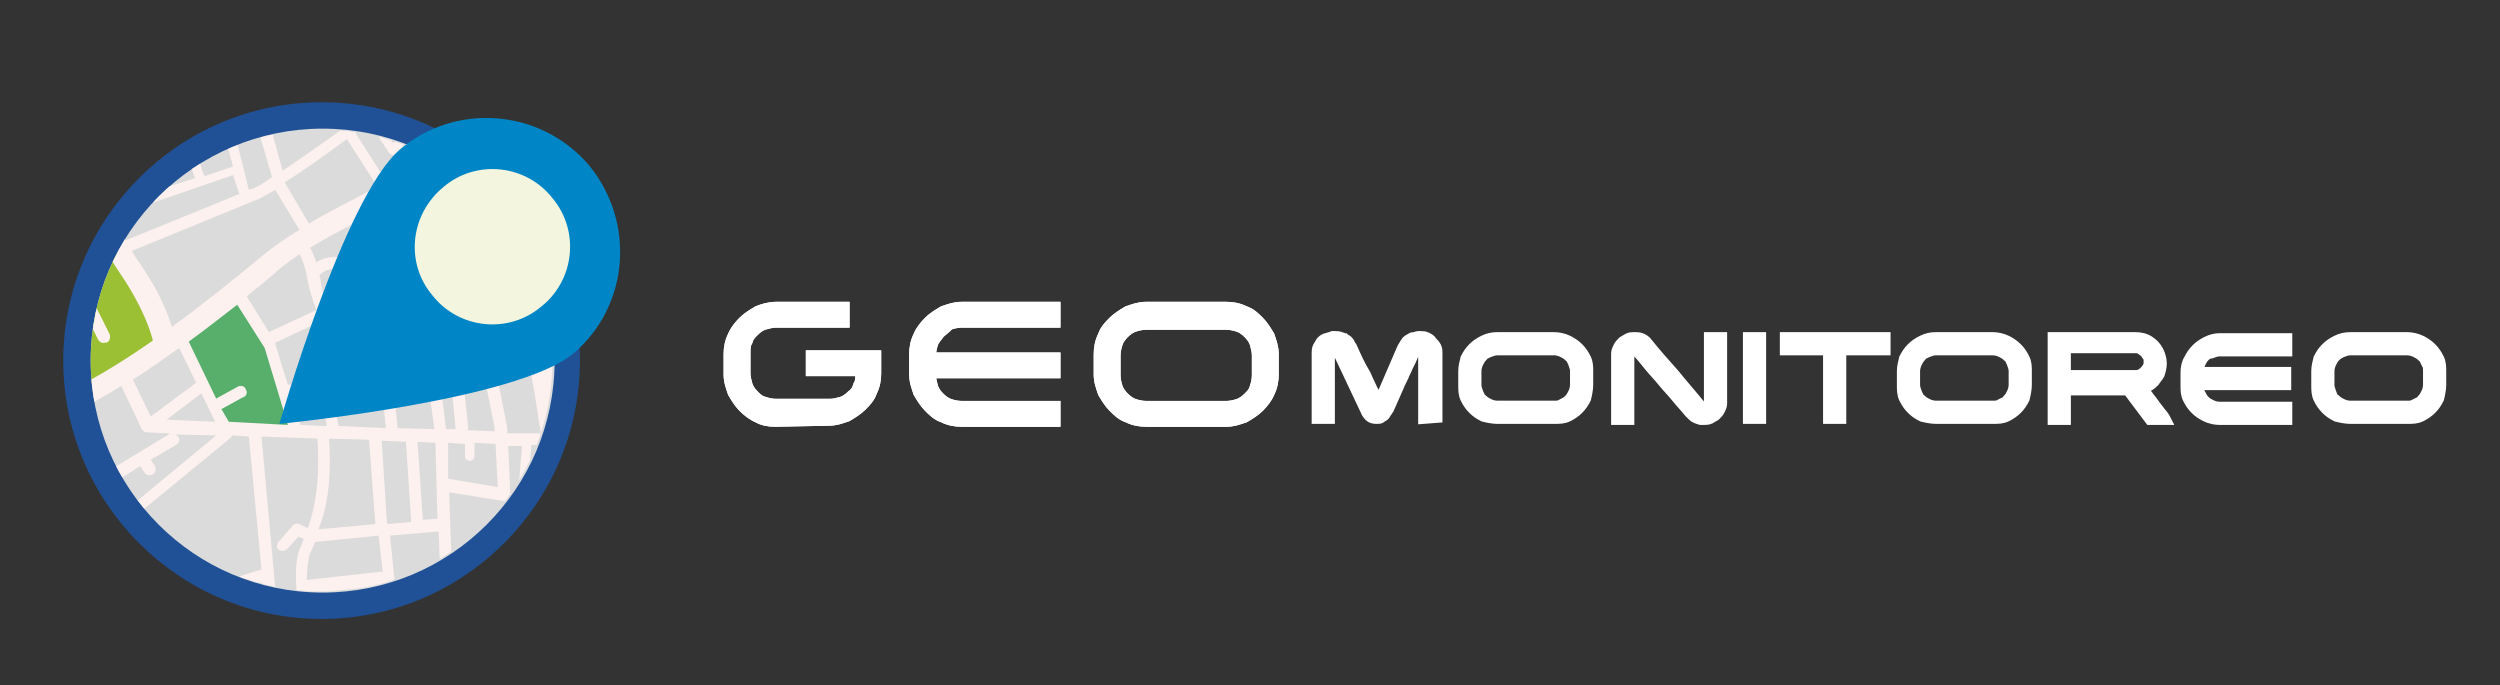 <?xml version="1.0" encoding="utf-8"?>
<!-- Generator: Adobe Illustrator 21.0.2, SVG Export Plug-In . SVG Version: 6.00 Build 0)  -->
<svg version="1.1" id="Layer_1" xmlns="http://www.w3.org/2000/svg" xmlns:xlink="http://www.w3.org/1999/xlink" x="0px" y="0px"
	 viewBox="0 0 237.1 65" style="enable-background:new 0 0 237.1 65;" xml:space="preserve">
<rect x="0" y="0" width="237.1" height="65" fill="#333333" stroke="none"/>
<style type="text/css">
	.st0{fill:#205196;}
	.st1{fill:#DBDBDB;}
	.st2{clip-path:url(#SVGID_2_);fill:#58AE6B;}
	.st3{clip-path:url(#SVGID_4_);fill:#58AE6B;}
	.st4{clip-path:url(#SVGID_6_);fill:#DDC7D2;}
	.st5{clip-path:url(#SVGID_8_);fill:#9CC034;}
	.st6{clip-path:url(#SVGID_10_);fill:#DD2D72;}
	.st7{clip-path:url(#SVGID_12_);fill:#DD2D72;}
	.st8{clip-path:url(#SVGID_14_);fill:#DD2D72;}
	.st9{clip-path:url(#SVGID_16_);fill:#DD2D72;}
	.st10{clip-path:url(#SVGID_18_);fill:#DD2D72;}
	.st11{clip-path:url(#SVGID_20_);fill:#DD2D72;}
	.st12{clip-path:url(#SVGID_22_);fill:#DD2D72;}
	.st13{clip-path:url(#SVGID_24_);fill:#DD2D72;}
	.st14{clip-path:url(#SVGID_26_);fill:#DD2D72;}
	.st15{clip-path:url(#SVGID_28_);fill:#DF315A;}
	.st16{clip-path:url(#SVGID_30_);fill:#FCF1EF;}
	.st17{fill:#0086C6;}
	.st18{fill:#F4F5DF;}
	.st19{fill:#FFFFFF;stroke:#FFFFFF;stroke-miterlimit:10;}
	.st20{fill:#FFFFFF;stroke:#FFFFFF;stroke-width:0.75;stroke-miterlimit:10;}
</style>
<g>
	<g>
		<g>
			<path class="st0" d="M55,34.2c0,13.5-11,24.5-24.5,24.5c-13.5,0-24.5-11-24.5-24.5c0-13.5,11-24.5,24.5-24.5
				C44.1,9.7,55,20.7,55,34.2"/>
			<path class="st1" d="M52.6,34.2c0,12.2-9.9,22-22,22c-12.2,0-22-9.9-22-22c0-12.2,9.9-22,22-22C42.7,12.2,52.6,22,52.6,34.2"/>
		</g>
		<g>
			<g>
				<defs>
					<path id="SVGID_1_" d="M8.6,34.2c0,12.1,9.8,21.9,21.9,21.9c12.1,0,21.9-9.8,21.9-21.9c0-12.1-9.8-21.9-21.9-21.9
						C18.4,12.2,8.6,22.1,8.6,34.2"/>
				</defs>
				<clipPath id="SVGID_2_">
					<use xlink:href="#SVGID_1_"  style="overflow:visible;"/>
				</clipPath>
				<polygon class="st2" points="42,0.5 48.8,-0.2 49.8,3.7 44.2,6.3 				"/>
			</g>
			<g>
				<defs>
					<path id="SVGID_3_" d="M8.6,34.2c0,12.1,9.8,21.9,21.9,21.9c12.1,0,21.9-9.8,21.9-21.9c0-12.1-9.8-21.9-21.9-21.9
						C18.4,12.2,8.6,22.1,8.6,34.2"/>
				</defs>
				<clipPath id="SVGID_4_">
					<use xlink:href="#SVGID_3_"  style="overflow:visible;"/>
				</clipPath>
				<polygon class="st3" points="17.3,31.7 21.4,40.5 28,40.5 26.1,33.8 22.9,28.1 				"/>
			</g>
			<g>
				<defs>
					<path id="SVGID_5_" d="M8.6,34.2c0,12.1,9.8,21.9,21.9,21.9c12.1,0,21.9-9.8,21.9-21.9c0-12.1-9.8-21.9-21.9-21.9
						C18.4,12.2,8.6,22.1,8.6,34.2"/>
				</defs>
				<clipPath id="SVGID_6_">
					<use xlink:href="#SVGID_5_"  style="overflow:visible;"/>
				</clipPath>
				<polyline class="st4" points="53.7,13.2 56.1,22.1 72.8,18.8 71.2,11.1 68.9,6.2 52.9,13.2 				"/>
			</g>
			<g>
				<defs>
					<path id="SVGID_7_" d="M8.6,34.2c0,12.1,9.8,21.9,21.9,21.9c12.1,0,21.9-9.8,21.9-21.9c0-12.1-9.8-21.9-21.9-21.9
						C18.4,12.2,8.6,22.1,8.6,34.2"/>
				</defs>
				<clipPath id="SVGID_8_">
					<use xlink:href="#SVGID_7_"  style="overflow:visible;"/>
				</clipPath>
				<polyline class="st5" points="2.3,29.3 4.8,38.2 16.7,32.5 14.6,28.6 11,23.8 -1.1,26 				"/>
			</g>
			<g>
				<defs>
					<path id="SVGID_9_" d="M8.6,34.2c0,12.1,9.8,21.9,21.9,21.9c12.1,0,21.9-9.8,21.9-21.9c0-12.1-9.8-21.9-21.9-21.9
						C18.4,12.2,8.6,22.1,8.6,34.2"/>
				</defs>
				<clipPath id="SVGID_10_">
					<use xlink:href="#SVGID_9_"  style="overflow:visible;"/>
				</clipPath>
				<path class="st6" d="M5.1,5.4l-0.3,0c0-0.1,0-0.2,0-0.3l0.3,0C5.1,5.3,5.1,5.4,5.1,5.4"/>
			</g>
			<g>
				<defs>
					<path id="SVGID_11_" d="M8.6,34.2c0,12.1,9.8,21.9,21.9,21.9c12.1,0,21.9-9.8,21.9-21.9c0-12.1-9.8-21.9-21.9-21.9
						C18.4,12.2,8.6,22.1,8.6,34.2"/>
				</defs>
				<clipPath id="SVGID_12_">
					<use xlink:href="#SVGID_11_"  style="overflow:visible;"/>
				</clipPath>
				<path class="st7" d="M5.1,4.7l-0.3,0c0,0,0-0.1,0-0.2c0-0.1,0-0.2,0-0.4l0.3,0c0,0.1,0,0.3,0,0.4C5.1,4.6,5.1,4.6,5.1,4.7
					 M5.1,3.6l-0.3,0c0-0.2,0-0.3,0-0.5l0.3,0C5.2,3.3,5.2,3.4,5.1,3.6 M5.2,2.5l-0.3,0L5,2l0.3,0L5.2,2.5z"/>
			</g>
			<g>
				<defs>
					<path id="SVGID_13_" d="M7.5,34.3C7.1,46.4,16.6,56.5,28.7,57c12.1,0.4,22.3-9.1,22.7-21.2c0.4-12.1-9.1-22.3-21.2-22.7
						C18.1,12.7,7.9,22.2,7.5,34.3"/>
				</defs>
				<clipPath id="SVGID_14_">
					<use xlink:href="#SVGID_13_"  style="overflow:visible;"/>
				</clipPath>
				
					<rect x="5" y="1.2" transform="matrix(3.450016e-02 -0.999 0.999 3.450016e-02 3.57 6.403)" class="st8" width="0.3" height="0.3"/>
			</g>
			<g>
				<defs>
					<path id="SVGID_15_" d="M8.6,34.2c0,12.1,9.8,21.9,21.9,21.9c12.1,0,21.9-9.8,21.9-21.9c0-12.1-9.8-21.9-21.9-21.9
						C18.4,12.2,8.6,22.1,8.6,34.2"/>
				</defs>
				<clipPath id="SVGID_16_">
					<use xlink:href="#SVGID_15_"  style="overflow:visible;"/>
				</clipPath>
				<path class="st9" d="M10.5,22.7c0-0.1-0.1-0.1-0.1-0.2l0.2-0.1c0,0.1,0.1,0.1,0.1,0.2L10.5,22.7z"/>
			</g>
			<g>
				<defs>
					<path id="SVGID_17_" d="M8.6,34.2c0,12.1,9.8,21.9,21.9,21.9c12.1,0,21.9-9.8,21.9-21.9c0-12.1-9.8-21.9-21.9-21.9
						C18.4,12.2,8.6,22.1,8.6,34.2"/>
				</defs>
				<clipPath id="SVGID_18_">
					<use xlink:href="#SVGID_17_"  style="overflow:visible;"/>
				</clipPath>
				<path class="st10" d="M10.1,22c-0.1-0.1-0.2-0.3-0.2-0.4l0,0l0.2-0.1l0,0c0.1,0.1,0.1,0.2,0.2,0.4L10.1,22z M9.6,21.2
					c-0.1-0.2-0.2-0.3-0.2-0.4l0.2-0.1c0.1,0.1,0.1,0.3,0.2,0.4L9.6,21.2z M9.2,20.3c-0.1-0.1-0.1-0.3-0.2-0.5l0.2-0.1
					c0.1,0.2,0.1,0.3,0.2,0.4L9.2,20.3z M8.9,19.4c0-0.1-0.1-0.3-0.1-0.5L9,18.9C9,19,9.1,19.2,9.1,19.3L8.9,19.4z M8.6,18.5
					c0-0.1-0.1-0.3-0.1-0.5L8.7,18c0,0.2,0.1,0.3,0.1,0.5L8.6,18.5z M8.3,17.6c-0.1-0.1-0.1-0.3-0.2-0.4L8.4,17
					c0.1,0.2,0.1,0.3,0.2,0.4L8.3,17.6z M8,16.7l-0.2-0.4L8,16.2l0.2,0.4L8,16.7z M7.6,15.8c-0.1-0.1-0.1-0.3-0.2-0.4l0.2-0.1
					c0.1,0.1,0.1,0.3,0.2,0.4L7.6,15.8z"/>
			</g>
			<g>
				<defs>
					<path id="SVGID_19_" d="M-10.2,23.1C-21.5,27.6-27,40.3-22.5,51.6c4.5,11.3,17.2,16.8,28.5,12.3c11.3-4.5,16.8-17.2,12.3-28.5
						C13.8,24.2,1,18.7-10.2,23.1"/>
				</defs>
				<clipPath id="SVGID_20_">
					<use xlink:href="#SVGID_19_"  style="overflow:visible;"/>
				</clipPath>
				
					<rect x="7.2" y="14.6" transform="matrix(0.929 -0.369 0.369 0.929 -4.925 3.739)" class="st11" width="0.3" height="0.3"/>
			</g>
			<g>
				<defs>
					<path id="SVGID_21_" d="M8.6,34.2c0,12.1,9.8,21.9,21.9,21.9c12.1,0,21.9-9.8,21.9-21.9c0-12.1-9.8-21.9-21.9-21.9
						C18.4,12.2,8.6,22.1,8.6,34.2"/>
				</defs>
				<clipPath id="SVGID_22_">
					<use xlink:href="#SVGID_21_"  style="overflow:visible;"/>
				</clipPath>
				<path class="st12" d="M15.7,32.5l-0.3,0c0,0,0-0.1,0-0.2l0.3-0.1C15.7,32.4,15.7,32.5,15.7,32.5"/>
			</g>
			<g>
				<defs>
					<path id="SVGID_23_" d="M8.6,34.2c0,12.1,9.8,21.9,21.9,21.9c12.1,0,21.9-9.8,21.9-21.9c0-12.1-9.8-21.9-21.9-21.9
						C18.4,12.2,8.6,22.1,8.6,34.2"/>
				</defs>
				<clipPath id="SVGID_24_">
					<use xlink:href="#SVGID_23_"  style="overflow:visible;"/>
				</clipPath>
				<path class="st13" d="M15.3,31.8c0-0.1-0.1-0.3-0.1-0.4l0.2-0.1c0,0.2,0.1,0.3,0.1,0.4L15.3,31.8z"/>
			</g>
			<g>
				<defs>
					<path id="SVGID_25_" d="M8.6,34.2c0,12.1,9.8,21.9,21.9,21.9c12.1,0,21.9-9.8,21.9-21.9c0-12.1-9.8-21.9-21.9-21.9
						C18.4,12.2,8.6,22.1,8.6,34.2"/>
				</defs>
				<clipPath id="SVGID_26_">
					<use xlink:href="#SVGID_25_"  style="overflow:visible;"/>
				</clipPath>
				<path class="st14" d="M15.1,31c0-0.1-0.1-0.2-0.1-0.2l0.2-0.1c0,0.1,0.1,0.2,0.1,0.2L15.1,31z"/>
			</g>
			<g>
				<defs>
					<path id="SVGID_27_" d="M8.6,34.2c0,12.1,9.8,21.9,21.9,21.9c12.1,0,21.9-9.8,21.9-21.9c0-12.1-9.8-21.9-21.9-21.9
						C18.4,12.2,8.6,22.1,8.6,34.2"/>
				</defs>
				<clipPath id="SVGID_28_">
					<use xlink:href="#SVGID_27_"  style="overflow:visible;"/>
				</clipPath>
				<polygon class="st15" points="64.1,14.6 63.2,14.6 63.2,13.7 61.8,13.7 61.9,14.6 61,14.6 61,16 61.9,16 61.9,16.9 63.3,16.8 
					63.2,15.9 64.1,15.9 				"/>
			</g>
			<g>
				<defs>
					<path id="SVGID_29_" d="M8.6,34.2c0,12.1,9.8,21.9,21.9,21.9c12.1,0,21.9-9.8,21.9-21.9c0-12.1-9.8-21.9-21.9-21.9
						C18.4,12.2,8.6,22.1,8.6,34.2"/>
				</defs>
				<clipPath id="SVGID_30_">
					<use xlink:href="#SVGID_29_"  style="overflow:visible;"/>
				</clipPath>
				<path class="st16" d="M74.7,3.4c-1.8,0.7-3.8,1.4-5.7,2.1l-3-6.1h-3c-0.8,0.4-1.8,0.8-3,1.4c-1.9,0.9-3.8,1.9-4.7,2.3
					c0,0-0.1,0-0.1,0l-3.3,1l-1.6,0.3c-0.2-0.6-0.3-1.2-0.4-1.6c-0.1-0.6-0.2-1.1-0.4-1.6c-0.2-0.8-0.3-1.4-0.4-1.9h-1
					c0,0,0,0,0,0.1l-2.2,0.3l0-0.4h-0.9l0,0.5l-2,0.3c-0.1-0.3-0.2-0.5-0.2-0.8h-2.1c0.2,0.5,0.3,1,0.5,1.5
					c-0.1-0.1-0.2-0.1-0.3-0.1l-7.2,0c-0.1,0-0.3,0.1-0.3,0.2C33.1,1.1,33,1.2,33,1.3l0.6,3.4c-0.7,0-1.5,0-2.3,0l0-0.9l1.5-0.1
					c0.2,0,0.4-0.2,0.4-0.5c0-0.2-0.2-0.4-0.5-0.4l-2.7,0.2c-0.2,0-0.4,0.2-0.4,0.4c0,0.2,0.2,0.4,0.4,0.4l0.3,0l0,0.9
					c-3.4,0.1-5.7,0.4-6.9,0.9c0,0,0,0,0,0l-3.4-1.6l1.6-3.1c0.9,0.1,1.7,0.3,2.5,0.3c5.6,0.3,6.8,0.2,7.1-0.4
					c0.1-0.2,0.3-0.8,0.4-1.5h-0.9c0,0.4-0.1,0.8-0.2,1c-0.4,0.2-2.3,0.2-4.1,0.1l0.1-1.1h-1l-0.1,1c-0.5,0-0.9,0-1.2-0.1
					c-0.7,0-1.5-0.1-2.3-0.2c0-0.2,0.1-0.5,0.1-0.7h-0.9c0,0.2-0.1,0.4-0.1,0.6c-0.8-0.2-1.7-0.4-2.4-0.6h-3c1.3,0.4,3.2,1,5.2,1.4
					l-1.5,2.9l-4.7-2.3l0.1-2H14l0,1.9c-1,0-4.3,0-7.9,0c0-0.6,0-1.3,0.1-1.9h-2c0,0.7,0,1.3-0.1,1.9c-1.6,0-3.1,0-4.4,0l0.3-1.9
					h-0.9l-0.3,1.9c-1.4,0-2.4,0-2.7,0c-0.8,0-1.5,0.2-2.1,0.5C-6.3,1-6.7,0.3-7.3-0.6h-2.5c1,1.4,1.6,2.3,2,3.2
					C-7.3,3.9-7.5,5-7.8,7.4c0,0.3-0.1,0.6-0.1,1c-0.4,3.7,0,6.4,0.4,8l-5.9,0.5v0.9l5.3-0.4c0,0,0,0.1,0,0.1l0.8,2.6l-1.4,0.3
					c0,0,0,0,0,0l-2.4,0.5l-1.7-2.7c-0.1-0.2-0.3-0.3-0.6-0.3v1.5l1.5,2.4c0.1,0.2,0.4,0.3,0.6,0.3l2.3-0.4l0.9,2.4l-2,1.1
					c-0.3,0.1-0.4,0.5-0.2,0.8c0.1,0.3,0.5,0.4,0.8,0.2l2.5-1.3c0.3-0.1,0.4-0.4,0.3-0.7l-1-2.7l0.9-0.2l1.5,5.1l-0.7,0.2
					c-0.2,0-0.3,0.2-0.4,0.3c-0.1,0.2-0.1,0.3,0,0.5l7.3,12.9c-0.1,0.1-0.3,0.2-0.4,0.3C-0.1,40.7-0.6,41-1,41.3L-7.7,32
					c-0.2-0.2-0.4-0.3-0.7-0.2l-3.9,1.7c-0.4-0.4-0.7-0.8-1.1-1.3v1.7c0.1,0.1,0.2,0.2,0.2,0.2l-0.2,0.3v1.7l1-1.2
					c1.2,1.3,2.2,2.1,2.9,2.7c1.1,1,1.4,1.3,1.4,1.7l0,0.6c-1.2,0.3-3.3,1.4-5.3,2.6V45c2.2-1.4,4.8-2.9,5.9-3.1
					c0.5,0.4,1.4,1.2,2.3,2.2c-2.8,1.8-5.9,3.6-8.2,4.5v5.2c1.1,3,2.8,8.8,3.5,12.5c0,0,0,0,0,0l-1.4,0.1l-2.1-11v6.1l0.9,5
					l-0.9,0.1v1.1l1.2-0.1l1.3,6.8c0,0.3,0.3,0.4,0.5,0.5l0.8,0.1c0.2,1.2,0.5,2.3,1.1,2.9c0.2,0.2,0.3,0.3,0.5,0.5
					c-1.7,0.3-3.5,1-5.3,1.7c0,0,0,0,0,0v2.2c0.3-0.1,0.5-0.2,0.8-0.3c3.6-1.4,7.1-2.7,8.6-0.9c0.4,0.5,0.9,1,1.3,1.5
					c-0.9,2.3-0.9,4-0.8,4.9h2c0,0,0,0,0,0c0-0.1-0.2-1.1,0.2-2.8c0.1,0.1,0.3,0.2,0.5,0.2c0,0,0.1,0,0.1,0l0,0c1,1,2,1.9,2.7,2.6
					h3.1c-0.4-0.4-1.9-1.6-3.7-3.4l1.5-0.5c0.3-0.1,0.4-0.4,0.3-0.7c-0.1-0.3-0.4-0.4-0.7-0.3l-2,0.7c-0.3-0.3-0.6-0.6-0.9-0.9
					c0.2-0.4,0.4-0.7,0.7-1.1c0.2-0.4,0.5-0.8,0.8-1.2c0.5-0.6,0.9-1.2,1.2-1.8c0-0.1,0.1-0.1,0.1-0.2c1.5-0.1,3.3-0.4,5.1-0.8
					l2.7,10.3h1.2L8.6,76.9c0.4-0.1,0.7-0.2,1.1-0.3L13,87.5h1.2l-3.4-11.3c0.6-0.2,1.1-0.5,1.6-0.8c1.5-0.9,3.3-1.5,5.6-2l1.2,3.9
					c0,0,0,0,0,0l2.5,8.2c-0.3,0.1-0.4,0.2-0.4,0.2c0,0,0,0-0.1,0c-1.3,0.7-2.5,1.3-3.7,1.8h4.7c0.5-0.2,2.3-1,4-1.8
					c0.3,0.9,0.5,1.5,0.5,1.6c0,0.1,0,0.1,0.1,0.1l0,0l2.4,0c-0.2-0.3-0.4-0.6-0.6-0.9c-0.1-0.2-0.3-0.8-0.6-1.8
					c0.2-0.1,0.4-0.2,0.6-0.3c2.1-1,4.4-1.5,7.1-1.6l0.2,4.4h8.4c1.9-0.3,3.6-0.6,3.9-0.8c1.4-0.4,18.2-3,19.6-2.8
					c0.1,0,0.2,0,0.3,0c0.2,0,0.3-0.1,0.4-0.3c0.1-0.3,0-0.6-0.3-0.8c-0.2-0.1-0.7-0.3-10.1,1.1c-4.4,0.6-9.5,1.5-10.2,1.7
					c-1.2,0.4-8.9,1.6-10.9,1.5L36.9,83c0.3,0,0.6,0,0.9,0c0.8,0,1.8,0.1,2.8,0.1l0.1,2.9c0,0.3,0.3,0.6,0.6,0.6c0,0,0.1,0,0.1,0
					c0.3,0,0.5-0.3,0.5-0.6l-0.1-2.8c4-0.1,8.3-0.4,8.8-0.5c1.9,0,5.6-0.4,9.2-0.9c0,0,0,0,0,0c0,0,0,0,0,0c2.2-0.4,4.4-0.8,6.1-1.2
					c1.9-0.5,5.1-1.2,8.9-1.4v-2c-3.2,0.1-6.4,0.6-9.5,1.5c-1.4,0.4-3.1,0.7-5,1.1c-0.5-1.7-1.5-5.6-2.4-9.9
					c2.3-0.1,4.9-0.3,8.1-0.6c2.4-0.3,5.5-0.4,8.8-0.4v-2c-3.3,0-6.5,0.1-9,0.4c-3.4,0.4-6,0.6-8.3,0.6c-0.4-1.8-0.7-3.7-1-5.4
					c-0.3-2-0.7-4.4-1-6.9c0.7-0.1,2.3-0.1,4.1,0.3c1.4,0.3,4.6,0.7,7.7,1c2,0.1,5.4,0.3,7.5,0v-0.9c-3.6,0.6-12.5-0.3-15-0.9
					c-1.9-0.5-3.6-0.4-4.4-0.3c-0.2-1.2-0.3-2.5-0.5-3.7l1,0c0,0,0,0,0.1,0c0.2,0,0.4-0.2,0.4-0.5l0-2.9c0.3,0.1,0.6,0.1,1-0.1
					c0.5-0.2,0.7-0.8,0.6-1.6c-0.1-1.1-0.1-1.8-0.1-2.1l1.6-0.3c0.1,0,0.3-0.1,0.3-0.2c0.1-0.1,0.1-0.3,0.1-0.4c0,0,0-0.2-0.1-0.5
					c0.7,0,1.3,0,2,0.1l-0.2,0.8c0,0.2,0.1,0.3,0.2,0.4c0.2,0,0.3-0.1,0.4-0.2l0.2-0.9c0.6,0,1.1,0.1,1.7,0.1l0,1.8
					c0,0.2,0.1,0.3,0.3,0.3c0,0,0,0,0,0c0.2,0,0.3-0.2,0.3-0.3l0-1.7c0.5,0,0.9,0.1,1.4,0.1l0,1.6c0,0.2,0.2,0.4,0.5,0.4
					c0,0,0,0,0.1,0c0.2,0,0.4-0.2,0.4-0.4l0-1.5c0.3,0,0.6,0,0.9,0.1l-0.1,1.4c0,0.2,0.2,0.5,0.4,0.5c0.2,0,0.5-0.2,0.5-0.4l0.1-1.4
					c0.4,0,0.8,0.1,1.3,0.1l-0.3,1.1c0,0.1,0,0.3,0.1,0.4c0.1,0.1,0.2,0.2,0.4,0.2l1.2,0l-0.5,8c0,0.2,0.2,0.5,0.4,0.5
					c0,0,0.1,0,0.1,0c0.2,0,0.4-0.2,0.4-0.4l0.6-8.5c0-0.1,0-0.2-0.1-0.3c-0.1-0.1-0.2-0.1-0.3-0.1l-1.1,0l0.2-0.7
					c1.1,0.1,2.1,0.3,3.1,0.5c0.2,0.1,0.5,0.1,0.7,0.2v-1.3c-0.1,0-0.2,0-0.3-0.1c0.1-0.4,0.2-1,0.2-1.8c0-0.6,0.1-1.2,0.1-1.8
					c0,0,0,0,0,0v-0.9c0,0,0,0,0,0c0-1.9-0.2-4.1-0.5-6.6c0,0,0-0.1,0-0.1c0,0,0-0.1,0-0.1l-0.1-1.9l0.6,0v-1.1l-0.7,0
					c-0.1-0.7-0.1-1.4-0.2-2.1c0.3,0,0.6,0,0.9,0v-1.1c-0.5,0-0.8,0-1.1,0c-0.1-0.7-0.1-1.3-0.2-2l1.3,0v-1l-1.4,0
					c-0.1-0.9-0.2-1.8-0.4-2.6c0.3,0,1,0,1.8-0.1v-1c-0.9,0-1.7,0.1-1.9,0.1c-0.5-2.9-0.9-5.3-1.4-7.2l3.3-1.4v-1l-3.5,1.5
					c-0.4-1.6-0.7-2.6-0.8-3.1c1.5-0.5,2.9-1,4.3-1.5L74.7,3.4L74.7,3.4z M-12.8,30.2c0.1,0.1,0.3,0,0.4,0l5.3-2.5
					c0.3-0.1,0.4-0.5,0.3-0.8c-0.1-0.3-0.5-0.4-0.8-0.3l-4.8,2.3c-0.2-0.4-0.5-1-0.8-1.6l1.9-0.9c0.1-0.1,0.3-0.2,0.3-0.3
					c0.1-0.1,0-0.3,0-0.4l-2.6-4.8v2.4l1.3,2.4l-1.3,0.6v3c0.1,0.3,0.2,0.5,0.3,0.7C-13.1,30-12.9,30.1-12.8,30.2 M55.5,3.9
					c1-0.5,2.9-1.4,4.8-2.4c1.9-0.9,3.3-1.6,4.2-2c0.1,0,0.1-0.1,0.2-0.1l3.2,6.4c-1.6,0.6-3.2,1.2-4.8,1.7l-3.4-2.7l-1.8-1
					c-0.1-0.1-0.3-0.1-0.5,0c-0.9,0.5-1.8,0.7-2,0.6C55.5,4.3,55.4,4.2,55.5,3.9 M54.6,4.3c0,0.3,0.1,0.5,0.3,0.7
					c0.4,0.3,1,0.3,1.9,0c0.3-0.1,0.6-0.3,0.8-0.4l4.5,3.2c-4.1,1.5-7.6,2.7-9.4,3.4c-0.6-1.4-1.1-2.8-1.6-4.1
					c0.9-0.7,1.7-1.4,2.3-1.9C53.9,4.9,54.4,4.5,54.6,4.3 M44.9,52.3C44.9,52.3,44.9,52.3,44.9,52.3l-2.1,0.1l-0.1-2.6c0,0,0,0,0,0
					l-0.1-3.1l5.1,0.8c0.2,0,0.3,0,0.5-0.1c0.1-0.1,0.2-0.3,0.2-0.4l-0.2-4.7h0c0,0,0,0,0,0h0.3c0.3,0,0.6,0,1,0l-0.8,10
					c-0.1,0-0.2,0-0.2,0c0,0,0,0-0.1,0L44.9,52.3z M45.3,67.5c-0.7,0.1-1.4,0.2-2.2,0.3l-0.3-14.3l1.6,0L45.3,67.5z M8.6,68.2
					l0.2,0.9c-0.1,0-0.2,0.1-0.3,0.1c-2.5,1-3.8,0.8-4.5,0.5c-0.5-0.3-0.7-0.7-0.8-0.8c0.1-0.2,0.6-0.8,2.9-1.3
					c3.6-0.9,9.9-3.2,12.2-4c0.4,0.7,0.8,1.4,1.1,2c-1.9,0.5-5.8,1.6-9.6,3l-0.2-0.8c-0.1-0.3-0.4-0.5-0.7-0.4
					C8.7,67.6,8.6,67.9,8.6,68.2 M41,19.3c-0.2,0.1-0.3,0.3-0.3,0.5c0,0.1,0.1,0.2,0.2,0.3c0.1,0,0.2,0.1,0.3,0c0,0,0.1,0,0.1,0
					c0.2-0.1,2.3-0.8,3.4-1.5c0.2-0.1,0.3-0.4,0.1-0.6c-0.1-0.2-0.4-0.3-0.6-0.1c-0.2,0.1-0.5,0.3-0.8,0.4L42.9,17
					c1.3-0.5,2.5-1,3.6-1.4c0.5,1.6,1,3.9,1.5,6.5l-0.8,0.1c-0.4,0-3.8,0.3-6.3,1.5c-1.5,0.7-3.4,0.9-5.1,0.9
					c-0.1-0.1-0.2-0.1-0.3-0.1c-0.1,0-0.1,0-0.2,0.1c-0.9,0-1.7-0.1-2.3-0.1c-0.3,0-0.6,0-0.9-0.1c-1-0.1-1.7,0.2-2.1,0.5
					c-0.2-0.6-0.4-1.1-0.6-1.4c3.6-2.2,8.3-4.4,12.6-6.1l0.6,1.2L41,19.3z M44.4,40.5l-0.8-7.6l1.7-0.3l1.6,7.9l0,0.4l-2.6-0.1
					C44.4,40.7,44.4,40.6,44.4,40.5 M43.6,31.9l-0.8-7.8c0.3-0.1,0.6-0.2,0.9-0.2l1.5,7.8L43.6,31.9z M46.5,32.5l1.5-0.2h0
					c0.1,0,0.2-0.1,0.3-0.2c0.1-0.1,0.1-0.3,0.1-0.4L47,23.9c0-0.3-0.3-0.5-0.6-0.4c-0.3,0.1-0.5,0.3-0.4,0.6l1.4,7.2l-1.1,0.2
					l-1.5-7.8c1.4-0.3,2.5-0.3,2.5-0.3c0,0,0,0,0.1,0l0.8-0.1c0.6,3.3,1.3,6.8,1.8,9.9c0.2,1.3,0.4,2.5,0.6,3.5
					c0.2,1.1,0.4,2.7,0.7,4.4c-1.1,0-2.1,0-2.8,0h-0.3l-0.1,0l0-0.5c0,0,0,0,0-0.1l0,0v0c0,0,0,0,0,0L46.5,32.5z M26.4,52.1
					c0.2,0.2,0.6,0.2,0.8,0l1.1-1.2l0.5,0.2c0,0.1-0.1,0.2-0.1,0.3c-0.1,0.3-0.2,0.5-0.3,0.7c-0.7,1.9-0.1,5.6,0,5.9l0,0.4L26.4,59
					l-1.6-17.6l5.3,0.2c0.3,4.2-0.3,6.7-0.9,8.5l-0.8-0.4c-0.2-0.1-0.5,0-0.6,0.1l-1.3,1.5C26.2,51.6,26.2,51.9,26.4,52.1
					 M23.3,36.9c-0.1-0.3-0.5-0.4-0.8-0.2l-2,1.1l-2.6-5.4c1.4-1,2.9-2.2,4.6-3.5l2.6,4.1l1.3,4.3c0,0,0,0,0,0l0.9,3L21.7,40
					L21,38.8l2-1.1C23.4,37.6,23.5,37.2,23.3,36.9 M19.1,37.3l1.3,2.7l-4.6-0.2L19.1,37.3z M14.3,39.5L12.6,36
					c1.3-0.8,2.7-1.8,4.4-3l1.6,3.3L14.3,39.5z M31.2,41.6l3.8,0.1l0.6,8l-5.4,0.5C30.9,48.5,31.5,45.9,31.2,41.6 M28.5,40.3
					l-0.8-2.7l2.7-0.3l0.6,3.1l-0.3,0c0,0,0,0-0.1,0L28.5,40.3z M32.1,40.4l-0.6-3.2l1.9-0.2c0,0,0,0,0,0l2.8-0.3l0.4,3.9
					c0,0,0,0,0,0L32.1,40.4z M33.7,35.8c-0.7-1.6-3.1-7.4-3.3-9.2c0-0.2-0.1-0.4-0.1-0.5c0.2-0.2,0.7-0.7,1.8-0.6
					c0.2,0,0.5,0,0.9,0.1c0.6,0,1.3,0.1,2.1,0.1l1,9.9L33.7,35.8z M30.4,30.5c0.7,2,1.7,4.3,2.1,5.4l-5.2,0.6l-1.2-3.9
					c0,0,0,0,0-0.1L30.4,30.5z M25.5,31.5l-2.1-3.4c1-0.8,2-1.6,3-2.5c0.6-0.5,1.3-1,2-1.5c0.3,0.5,0.6,1.4,0.8,2.6
					c0.1,0.6,0.4,1.6,0.8,2.7L25.5,31.5z M29.4,52.5c0.1-0.2,0.2-0.4,0.3-0.7c0.1-0.1,0.1-0.2,0.2-0.4l6-0.6l0.4,3.4L29.1,55
					C29.1,54.1,29.2,53.1,29.4,52.5 M36.2,41.8l2.3,0.1l0.5,7.6l-2.2,0.2c0,0,0-0.1-0.1-0.1L36.2,41.8z M37.7,40.6
					c0-0.1,0-0.1,0-0.2l-1.6-14.7c1,0,2-0.1,3-0.3l2.1,15.3L37.7,40.6z M41.3,42l0.1,4c0,0,0,0,0,0l0.1,3.2l-1.4,0.1l-0.5-7.4
					L41.3,42z M41.3,32.2l-1-7.1c0.4-0.1,0.7-0.3,1-0.4c0.1-0.1,0.2-0.1,0.4-0.2l0.7,7.6L41.3,32.2z M29.3,21.2l-2.3-3.9
					c1.6-1,3.7-2.5,5.9-4.1l2.9,4.5C33.6,18.9,31.3,20,29.3,21.2 M28.4,21.8c-1.2,0.7-2.3,1.5-3.2,2.2c-3.5,2.9-6.4,5.2-8.9,7
					c-0.4-1.3-1.2-3.4-3.1-6.1c-0.3-0.4-0.5-0.8-0.7-1.1l12.2-5c0,0,0,0,0,0c0.3-0.2,0.8-0.4,1.4-0.8L28.4,21.8z M24.2,17.8L23.6,18
					l-1.3-5.2l2.1-0.8l1.4,4.8C25.1,17.3,24.6,17.6,24.2,17.8 M22.7,18.4l-10.8,4.4c-0.5-0.8-0.9-1.6-1.2-2.3l6.2-2.1l5.2-1.8
					L22.7,18.4z M19.4,16.7c-0.1-0.2-0.3-0.6-0.4-1.2c-0.1-0.4-0.2-0.9-0.3-1.4l2.1-0.7l0.6-0.2l0.7,2.6L19.4,16.7z M20.5,12.5
					l-2,0.7c-0.2-0.9-0.4-1.8-0.5-2.6l1.7-0.7l1.4,2.4L20.5,12.5z M18.1,15.6c0.1,0.6,0.3,1,0.4,1.3l-1.9,0.6l-6.3,2.1
					c-0.5-1.3-0.8-2.1-0.8-2.1c0,0,0-0.1,0-0.1c0,0,0-0.1-0.1-0.1l8.4-2.9C17.9,14.8,18,15.2,18.1,15.6 M9.1,16.5c0,0,0-0.1,0-0.1
					c-0.4-1-0.9-2.1-1.3-3.3l9.4-2.2c0.2,0.9,0.4,1.8,0.5,2.7L9.1,16.5z M7.5,12.3C6.7,10.2,6.1,8,6,5.9l10.1,0
					c0.1,0.7,0.5,2.3,0.9,4.1L7.5,12.3z M7.2,17.2c0.1,0.4,0.3,0.7,0.4,1c0.1,0.4,0.7,2.4,2.2,5L6,23.9c0,0,0,0,0,0l-6.6,1.2
					c-2.4-4.2-4.3-7.4-4.6-7.9c0-0.1-0.1-0.3-0.2-0.6L6.3,15C6.6,15.8,6.9,16.5,7.2,17.2 M5.8,25.1l3.5,7.1c0.1,0.2,0.4,0.4,0.6,0.3
					c0.1,0,0.1,0,0.2,0c0.3-0.1,0.4-0.5,0.3-0.8L7,24.9l3.4-0.6c0.3,0.6,0.7,1.2,1.1,1.8c2.1,3.1,2.8,5.4,3,6.2
					c-3.6,2.5-6.1,3.9-8.2,4.9C4.2,33.4,2,29.5,0,26.1L5.8,25.1z M11.5,36.6l1.9,4c0.1,0.2,0.3,0.4,0.5,0.4l2.2,0.1
					c0,0-0.1,0-0.1,0.1l-5.6,3.4c-1-1.7-2-3.6-3.1-5.6C8.6,38.3,9.9,37.6,11.5,36.6 M13.3,44.2l0.4,0.6c0.2,0.3,0.5,0.3,0.8,0.2
					c0.3-0.2,0.3-0.5,0.2-0.8l-0.4-0.6l2.4-1.4c0.3-0.2,0.4-0.5,0.2-0.8c-0.1-0.1-0.2-0.2-0.3-0.2l3.9,0.1l-8.1,6.7
					c-0.4-0.7-0.8-1.5-1.3-2.4L13.3,44.2z M11.2,50.1c0.7,1.3,1.2,2.2,1.5,2.9c1.3,2.8,3.1,5.9,4.6,8.6c0,0.1,0.1,0.2,0.1,0.2
					c-1.2,0.5-3.4,1.2-5.6,2l-0.3-1.2l3.3-1c0.2-0.1,0.3-0.2,0.4-0.3c0.1-0.1,0.1-0.3,0-0.5l-4.4-8.7c-0.1-0.1-0.2-0.2-0.3-0.3
					c-0.1,0-0.3,0-0.4,0c-0.1,0-0.6,0.3-1.4,0.8l-0.5-0.9C9.3,51,10.5,50.4,11.2,50.1 M10.5,63l0.3,1.3c-1.8,0.6-3.6,1.2-5,1.5
					c-0.4,0.1-0.7,0.2-1.1,0.3l-0.2-1.2L10.5,63z M4.4,63.7l-0.2-1.5l5.6-1.7l0.4,1.4L4.4,63.7z M10.6,59.1l-1.5-5.5
					c0.4-0.2,0.7-0.4,0.9-0.5l2.7,5.4L10.6,59.1z M13.3,59.5l0.6,1.2l-2.6,0.8l-0.4-1.3L13.3,59.5z M9.5,59.4L4,61l-0.6-4.3
					c0.6-0.2,1.7-0.6,2.9-1.5c0.6-0.4,1.2-0.8,1.8-1.1L9.5,59.4z M19.4,61.2c-0.1-0.2-0.2-0.4-0.3-0.6c-1.5-2.7-3.3-5.8-4.6-8.5
					c-0.3-0.7-0.9-1.8-1.6-3.2l9-7.4c0.1-0.1,0.1-0.2,0.2-0.2l1.5,0.1L24.8,54l-4.1,1.3c-0.3,0.1-0.5,0.4-0.4,0.7
					c0.1,0.3,0.4,0.5,0.7,0.4l3.8-1.2l0.4,4.3L19.4,61.2z M28.6,60.5l0.5,3.8l0.5,5.2c-0.8,0.1-1.6,0.2-2.3,0.4
					c-1,0.2-1.9,0.3-2.8,0.4c-0.3,0.1-0.6,0.1-1,0.2c-0.5-1.6-0.9-2.8-1-3.3c-0.1-0.3-0.2-0.7-0.5-1.2c0,0,0,0,0-0.1
					c-0.4-0.8-0.9-1.8-1.5-2.9L28.6,60.5z M29.4,58.2l0-0.2c0,0,0,0,0,0c-0.1-0.4-0.2-1-0.2-1.7l7.7-0.8c0.2,0,0.3-0.1,0.4-0.2
					c0.1-0.1,0.1-0.3,0.1-0.4L37,50.8l4.6-0.4l0.1,2.6c0,0,0,0,0,0c0,0,0,0,0,0l0.1,3c-0.1,0-0.2,0-0.3,0L29.4,58.2z M31.5,59.8
					l0.1,5.4c0,0.3,0.3,0.6,0.6,0.6c0,0,0.1,0,0.1,0c0.3,0,0.5-0.3,0.5-0.6l-0.1-5.6l2.6-0.5l0.1,3c0,0.3,0.3,0.6,0.6,0.5
					c0,0,0,0,0.1,0c0.3,0,0.5-0.3,0.5-0.6l-0.2-3.1l3-0.6l0.7,6.9c0,0.3,0.3,0.5,0.6,0.5c0,0,0,0,0,0c0.3,0,0.5-0.3,0.5-0.6l-0.7-7
					l1.3-0.2l0.2,10c-3.5,0.4-7.7,0.9-11.3,1.5l-0.5-5.2c0,0,0,0,0,0l-0.5-4L31.5,59.8z M41.4,33.2l1.1-0.2l0.7,7.6c0,0,0,0.1,0,0.1
					l-0.9,0c0,0,0,0,0,0L41.4,33.2z M44.1,42.1l0,1.2c0,0.2,0.2,0.4,0.5,0.4c0.2,0,0.4-0.2,0.4-0.5l0-1.2l2,0.1l0.2,4.1l-4.7-0.8
					L42.5,42L44.1,42.1z M48.7,53.4c1,0.1,3.1,0.2,4.3,0.2c0.2,1.4,0.4,2.9,0.6,4.3L48,58.3l-0.1-4.7L48.7,53.4z M49.6,52.3
					l0.8-10.1c0.3,0,0.7,0,1.1,0c0.2,1.6,0.5,3.4,0.7,5c0.2,1.3,0.4,2.6,0.5,3.9c0.1,0.4,0.1,0.9,0.2,1.3
					C52,52.4,50.6,52.3,49.6,52.3 M52.8,37.5c-0.1-0.5-0.2-0.9-0.2-1.3c0-0.1,0-0.1,0-0.2l5-1c0.1,0.6,0.2,1.1,0.2,1.6
					C56,37,54,37.3,52.8,37.5 M52.3,34.8c-0.1-0.7-0.2-1.4-0.4-2.2c-0.2-1-0.4-2.1-0.6-3.2l2.7-0.9c0.2-0.1,0.4-0.3,0.3-0.6
					c-0.1-0.2-0.3-0.4-0.6-0.3l-2.6,0.8c-0.1-0.6-0.2-1.3-0.3-1.9l5.3-0.9c0.3,1.7,0.5,3.6,0.9,5.9c0.1,0.8,0.2,1.6,0.3,2.3
					L52.3,34.8z M50.7,25.6c-0.2-0.9-0.3-1.8-0.5-2.7l5.4-0.8c0.2,0.8,0.3,1.7,0.5,2.6L50.7,25.6z M50,21.9
					c-0.2-1.2-0.5-2.4-0.7-3.4l4.5-2.1c0.6,1.5,1.1,2.9,1.5,4.7L50,21.9z M49,17.6c-0.2-1-0.5-1.9-0.7-2.6c1.8-0.7,3.3-1.2,4.2-1.5
					c0.3,0.7,0.6,1.4,0.9,2.1L49,17.6z M52,5C52,5,52,5,52,5l0.7-0.2c-0.5,0.4-1.1,1-1.9,1.5c-0.1-0.4-0.2-0.7-0.4-1L52,5z
					 M50.2,7.8c0.5,1.2,1,2.5,1.5,3.8c-0.9,0.3-2.3,0.8-4,1.4c-0.2-0.5-0.5-1.1-0.7-1.8c-0.2-0.4-0.4-0.9-0.6-1.3
					C47.8,9.3,49.1,8.6,50.2,7.8 M45.2,0.7c0.1,0,0.1,0,0.2,0l2.7-0.4c0.1,0.4,0.2,0.8,0.3,1.2c0.1,0.5,0.2,1,0.3,1.5
					c0.1,0.5,0.3,1.1,0.5,1.8l-2.7,1.9c-0.2,0.1-0.3,0.4-0.1,0.6c0.1,0.2,0.4,0.3,0.6,0.1l2.5-1.7c0.1,0.4,0.3,0.8,0.4,1.2
					c-1.1,0.8-2.4,1.5-3.8,2.1c-0.9-2.2-2-5-3-8.1L45.2,0.7z M42.8,6.1c0.9,2.3,1.7,4.2,2.3,5.8c0.3,0.7,0.5,1.2,0.7,1.7
					c-2.7,1-5.9,2.3-9.1,3.7l-3-4.7c0.5-0.3,0.9-0.6,1.3-1l1.9,2.9c0.1,0.1,0.2,0.2,0.4,0.2c0.1,0,0.3-0.1,0.4-0.2l2.9-3.7l1.7-1
					l0.3,0.5c0.1,0.2,0.4,0.3,0.6,0.1c0.2-0.1,0.3-0.4,0.1-0.6l-0.5-0.9c0,0-0.1-0.1-0.1-0.1l-1.2-1.9C42,6.7,42.4,6.4,42.8,6.1
					 M35.7,11.3c1.9-1.4,3.7-2.7,5.1-3.7l1,1.6L40,10.2c0,0-0.1,0.1-0.1,0.1l-2.6,3.3L35.7,11.3z M30.7,5.7c0.1,0,0.1,0,0.2,0l6.2,0
					c0.2,0,0.4-0.2,0.4-0.4c0-0.2-0.2-0.4-0.4-0.5c0,0-1,0-2.5-0.1L34,1.7l6.3,0L40.8,4c0,0.2,0.3,0.4,0.5,0.4s0.4-0.3,0.3-0.5
					l-0.4-1.9C41.6,3,42,4,42.4,5c-2.1,1.6-11,8.1-15.6,11.2l-1.2-4.4l3.2-0.1c0.2,0,0.4-0.2,0.4-0.4c0-0.2-0.2-0.4-0.5-0.4L25.2,11
					L24,6.5C25.1,6.1,27.5,5.8,30.7,5.7 M24.1,11.2L21.9,12l-1.4-2.4l1.1-0.4c0.2-0.1,0.3-0.2,0.3-0.4l0-1.3l1-0.5L24.1,11.2z
					 M19.5,5l2.7,1.3l-0.9,0.4C21.1,6.8,21,7,21,7.2l0,1.3l-1,0.4L19.6,8l-0.7-2.1L19.5,5z M17.5,4.1l1.1,0.6L18,5.4
					c-0.1,0.1-0.1,0.3-0.1,0.4l0.8,2.4c0,0,0,0.1,0,0.1l0.5,0.8l-1.4,0.6c-0.4-2-0.8-3.8-0.9-4.2L17.5,4.1z M6,4.6
					C6,4,6,3.3,6.1,2.4c3.8,0,7.3,0,8.1,0l2.6,1.3L16.2,5L6,5C6,4.8,6,4.7,6,4.6 M-0.5,2.4c1.3,0,2.9,0,4.5,0C4,3.2,4,3.9,4,4.5
					c0,0.4,0,0.7,0,1.1L-1,5.2L-0.5,2.4z M-5.9,8.6c0-0.3,0.1-0.7,0.1-1c0.3-2.1,0.4-3.5,0.1-4.8c0.5-0.3,1.1-0.5,1.7-0.5
					c0.3,0,1.2,0,2.5,0l-1.3,7.2c0,0.2,0.1,0.5,0.3,0.5c0.2,0.1,0.5-0.1,0.5-0.3L-1,6.1l5,0.4c0.2,2.6,1.1,5.4,2,7.7l-11.6,1.5
					C-5.9,14.2-6.3,11.9-5.9,8.6 M-5.2,27.3l0.5-0.2c0.3-0.1,0.5-0.4,0.4-0.7l-2.3-7.8c1.1,1.8,4.6,7.9,8.4,14.6l-2.8,1.5L-5.2,27.3
					z M-0.5,35.7l2.8-1.5c0.7,1.3,1.5,2.6,2.2,3.9c-1,0.5-1.9,1-2.8,1.5L-0.5,35.7z M-0.7,43.6c0.7-0.5,1.5-1,2.1-1.4
					c1.4-0.9,2.7-1.6,4.1-2.3c1.1,2,2.2,4,3.2,5.8l-3.7,2.3l-0.7-1.5c-0.1-0.3-0.5-0.4-0.8-0.3c-0.3,0.1-0.4,0.5-0.3,0.8l0.9,2.1
					c0.1,0.1,0.2,0.3,0.3,0.3c0.1,0,0.2,0,0.3,0c0.1,0,0.1,0,0.2-0.1l4.2-2.6c0.5,0.9,0.9,1.7,1.4,2.5c-1.3,0.6-4,1.9-5.8,3
					c-0.9,0.5-3.1,0.9-4.5,1.1c-0.4-2.4-0.9-4.6-1.2-5.7c-0.3-1.1-0.8-2.1-1.5-3C-1.8,44.2-1.2,43.9-0.7,43.6 M-0.1,66.4
					c-0.7,0.3-2.5,1-4.3,1.3c-0.3,0-0.5,0.1-0.7,0.1c-0.2,0-0.3,0-0.5,0c-0.5,0-0.8-0.1-0.9-0.1c-0.4-0.2-0.7-0.4-1-0.7l7.4-1.5
					C-0.1,65.9-0.1,66.2-0.1,66.4 M-9.8,35.9c-0.5-0.4-1-1-1.6-1.6l3.1-1.3l0.8,1.1L-9.8,35.9z M-6.3,40.3l-0.1-0.1
					C-6.6,40.1-6.8,40-7,39.9l0-0.5c0-1-0.7-1.5-1.8-2.5c-0.1,0-0.1-0.1-0.2-0.1l2.1-1.6L-2,42c-0.5,0.3-1,0.7-1.5,1
					C-4.6,41.8-5.7,40.8-6.3,40.3 M-9.9,70c0,0.6-0.1,2.2,0,3.9l-0.1,0l-1.2-6.3l1.6-0.1c0.2,0.4,0.5,0.8,0.8,1.1
					C-9.4,68.8-9.9,69.3-9.9,70 M-8,65.9c-0.1-0.7-0.3-1.6-0.5-2.5l6.4-1.1c0.3-0.1,0.5-0.3,0.5-0.7c-0.1-0.3-0.4-0.5-0.7-0.5
					l-6.5,1.1c-1-4.2-2.6-9.1-3.5-10.9c-0.2-0.4-0.4-0.7-0.6-1c2.4-0.9,5.4-2.6,8.9-4.8c0.5,0.8,1,1.6,1.2,2.4
					c0.2,0.6,0.4,1.8,0.7,3.2l-2,0.6l-0.3-1.5C-4.4,50.1-4.7,49.9-5,50c-0.3,0.1-0.5,0.4-0.5,0.7l0.4,2.1c0,0.2,0.1,0.3,0.3,0.4
					c0.1,0.1,0.3,0.1,0.4,0.1c0,0,0,0,0.1,0l2.5-0.8c0.3,1.6,0.6,3.5,0.9,5.5c0.5,3,0.7,5,0.8,6.4L-8,65.9C-7.9,65.9-8,65.9-8,65.9
					 M-0.5,78.8c-0.3,0.4-0.6,0.9-0.9,1.3c-0.1,0.2-0.3,0.4-0.4,0.6c-0.2-0.3-0.5-0.6-0.7-0.8c-0.2-0.3-0.5-0.6-0.8-0.8
					c1.2-0.5,2.4-1,3.1-1c0,0,0.1,0,0.2,0C-0.1,78.3-0.3,78.5-0.5,78.8 M1.1,76.1c-0.5,0-0.9,0-1.1,0c-1.7-0.1-4.2,1.2-5.3,1.8
					c-0.4-0.2-1-0.6-1.7-1.4c-0.6-0.7-0.9-3.7-0.8-6.2c0.4-0.2,1.2-0.3,2.3-0.4c0.2,0,0.4,0,0.6,0c1,0,2.1,0,3.3,0.2
					c2.1,0.3,2.9,0.7,3.1,0.9C1.6,72.3,1.8,74.1,1.1,76.1 M1.5,68.1c-0.1,0.2-0.1,0.4-0.2,0.5c-0.3-0.1-0.6-0.2-0.9-0.3
					c0.9-0.4,1-0.6,1.1-0.8c0.3-0.4,0.8-1.2-0.5-9.6c-0.2-1.2-0.4-2.4-0.6-3.6c1.3-0.2,3.8-0.6,4.9-1.3c0.5-0.3,1.1-0.6,1.7-1l0.5,1
					c-0.7,0.4-1.4,0.8-2,1.2c-1.6,1.1-3,1.4-3,1.4c-0.3,0.1-0.5,0.3-0.5,0.6l1.5,10C2.6,66.9,1.8,67.4,1.5,68.1 M11.3,73.6
					c-1.9,1.2-5.4,1.9-8,2.2c0.4-1.6,0.4-3,0.3-4.1c0.9,0.3,1.9,0.4,3.1,0.2c0.8-0.1,1.7-0.4,2.7-0.8c4.4-1.8,9.2-3.1,11.1-3.6
					c0,0,0,0.1,0,0.1c0.1,0.4,0.5,1.6,0.9,3.1C17,71.5,13.8,72.1,11.3,73.6 M22.8,85l-2.4-7.6l1.8-1.1c0.3-0.2,0.4-0.5,0.2-0.8
					c-0.2-0.3-0.5-0.4-0.8-0.2l-1.6,0.9l-1-3.1C20,73,21,72.9,22,72.7c1.1,3.5,2.6,8,3.6,11.1C24.6,84.2,23.6,84.7,22.8,85
					 M27.8,82.8c-0.1,0-0.2,0.1-0.3,0.2c-1-3-2.3-7.2-3.4-10.6c0.2,0,0.4-0.1,0.7-0.1c0.5-0.1,1.1-0.2,1.7-0.3l2.6,10.3
					C28.5,82.4,28.2,82.6,27.8,82.8 M30,81.9l-2.5-10.1c1.5-0.2,3.3-0.5,5.2-0.7l0.6,1.6L31.2,73c-0.3,0.1-0.5,0.3-0.5,0.6
					c0,0.3,0.3,0.5,0.6,0.5l2.8-0.4c0,0,0,0,0,0l1.7-0.2l0.8,4.3l-5,0.8l0,0c-0.3,0.1-0.5,0.3-0.5,0.7c0.1,0.3,0.3,0.5,0.7,0.5
					l2.4-0.4l0.3,1.8C33,81.2,31.5,81.4,30,81.9 M55.8,69.8c0.2,0.9,0.4,1.7,0.6,2.5l-4.7,0.7L48.2,73c-0.3,0-0.6,0.3-0.6,0.6
					c0,0.3,0.3,0.6,0.6,0.6l3.4-0.1c0,0,0,0,0.1,0l4.9-0.7c0.7,2.8,1.3,5.2,1.6,6.6c-3.1,0.5-6.2,0.7-7.8,0.7c0,0-0.1,0-0.1,0
					c-0.1,0-8,0.7-12.5,0.4c-0.7,0-1.4-0.1-2-0.1l-0.3-1.9l2-0.3h0c0.1,0,0.3-0.1,0.4-0.2c0.1-0.1,0.1-0.3,0.1-0.4l-1-5.4
					c-0.1-0.3-0.3-0.5-0.6-0.5l-1.8,0.3l-0.6-1.6c2.7-0.4,5.6-0.7,8.1-1l0,0.9l-3.2,0.1c-0.2,0-0.3,0.1-0.4,0.2
					c-0.1,0.1-0.2,0.3-0.1,0.4l0.1,1.3c0,0.3,0.3,0.5,0.6,0.5c0,0,0,0,0,0c0.3,0,0.5-0.3,0.5-0.6L39.5,72l3.2-0.1
					c0.2,0,0.3-0.1,0.4-0.2c0.1-0.1,0.2-0.3,0.2-0.4l0-1.5c2.9-0.3,5.1-0.6,5.7-0.7C51.2,69.5,53.4,69.7,55.8,69.8 M55.3,67.7
					c-2.2-0.1-4.1-0.3-6.3-0.6c-0.1,0-0.2,0-0.3,0c0,0-0.9,0.1-2.3,0.3l-1-13.9l1.5,0l0.1,5.4c0,0.1,0.1,0.2,0.1,0.3
					c0.1,0.1,0.2,0.1,0.3,0.1l6.2-0.5c0.2,1.4,0.4,2.7,0.6,3.9C54.7,64.3,55,66,55.3,67.7 M55.3,49.9l-0.4,0l-0.6-2
					c0-0.2-0.1-0.4-0.1-0.6l1.1-0.1L55.3,49.9z M55.3,46.2l-1.2,0.1c-0.2-1.4-0.4-2.8-0.6-4.1c0.6,0,1.2,0,1.9,0L55.3,46.2z
					 M53.3,41c-0.1-0.9-0.3-1.8-0.4-2.6c1.2-0.2,3.2-0.6,5-0.9c0.2,1.5,0.4,2.6,0.6,3.5C56.6,41,54.9,41,53.3,41 M57.3,42.8
					c-0.2,0-0.4,0.2-0.4,0.5c0,0,0,0.6,0.1,2.6c0,0.5-0.1,0.7-0.1,0.7c-0.1,0-0.2,0-0.5-0.1l0.1-4.2c0.7,0,1.5,0,2.3,0.1
					c0,0.1,0,0.1,0,0.2L57.3,42.8z M58.5,34.8l7-1.3c0.2,0.7,0.5,1.9,0.8,3.4c-0.3,0-0.5,0-0.7,0c-0.5,0-1.1-0.1-1.7-0.3
					c-1.1-0.2-2.3-0.5-3.6-0.3c-0.4,0.1-0.9,0.1-1.6,0.3C58.7,36,58.6,35.4,58.5,34.8 M61.9,41.2l0-0.3l1.3,0l0,0.4
					C62.7,41.2,62.3,41.2,61.9,41.2 M66.6,41.4L66.6,41.4c-0.9,0-1.8-0.1-2.8-0.2l0-0.8c0-0.1,0-0.2-0.1-0.2
					c-0.1-0.1-0.1-0.1-0.2-0.1l-1.9,0c-0.2,0-0.3,0.1-0.3,0.3l0,0.6c-0.6,0-1.2,0-1.8-0.1c-0.2-0.9-0.4-2.1-0.6-3.7
					c0.6-0.1,1.2-0.2,1.6-0.3c1.2-0.2,2.2,0.1,3.3,0.3c0.7,0.1,1.3,0.3,1.9,0.3c0.2,0,0.5,0,0.9,0.1C66.9,39.6,66.7,41,66.6,41.4
					 M73.3,42.2c-1.7-0.3-3.7-0.5-5.8-0.7c0.1-0.6,0.3-1.9,0-3.6c0.6,0.1,1.3,0.2,2,0.3c1.6,0.2,3,0.4,4,0.5
					C73.5,40.5,73.4,41.6,73.3,42.2 M73.5,37.7c-1.3-0.1-2.8-0.3-3.9-0.5c-0.9-0.1-1.7-0.2-2.3-0.3c-0.4-1.5-0.7-2.8-0.9-3.6
					l6.8-1.3C73.4,34.4,73.5,36.3,73.5,37.7 M73,30.9l-7.1,1.4c-0.1,0-0.2-0.1-0.3,0c-0.1,0-0.2,0.1-0.2,0.1l-7,1.3
					c-0.1-0.7-0.2-1.5-0.3-2.3c-0.2-1.2-0.3-2.3-0.5-3.3c5.1-0.8,12.8-2.1,15-2.2C72.8,27.5,72.9,29.2,73,30.9 M72.5,24.8
					C69.4,25,60,26.6,57.4,27c-0.1-0.5-0.2-1-0.2-1.5l3.6-0.6c0,0,0,0,0,0l5.9-1.4c0.2,0,3.5-0.6,5.6-0.7
					C72.3,23.5,72.4,24.1,72.5,24.8 M72.1,21.8c-2.2,0-5.5,0.6-5.7,0.7c0,0,0,0,0,0l-5.9,1.4L57,24.5c-0.2-0.9-0.3-1.8-0.5-2.6
					l5.2-0.8c0,0,0,0,0,0c0.1,0,6.7-1.4,10-1.8C71.9,20.1,72,21,72.1,21.8 M71.6,18.3c-3.3,0.3-9.6,1.7-10,1.8l-5.3,0.8
					c-0.4-1.9-0.9-3.4-1.6-5l-0.2-0.5c-0.3-0.7-0.6-1.5-1-2.3c2-0.7,5.8-2.1,10.2-3.7l1.1,1.8c0.1,0.2,0.3,0.2,0.4,0.2
					c0.1,0,0.1,0,0.2-0.1c0.2-0.1,0.3-0.4,0.1-0.6l-1-1.6c1.5-0.5,3.1-1.1,4.7-1.7c0.2,0.5,0.4,1.6,0.8,3.2L69.4,11L68,11.6
					c-0.1,0-0.2,0.1-0.2,0.2c0,0.1,0,0.2,0,0.3l0.7,1.7l0.2,0.7c0.1,0.2,0.3,0.3,0.5,0.3c0,0,0,0,0.1,0c0.2-0.1,0.4-0.3,0.3-0.6
					l-0.2-0.7c0,0,0,0,0-0.1l-0.6-1.3l1-0.4l0.6-0.3C70.7,13.3,71.2,15.6,71.6,18.3"/>
			</g>
		</g>
		<g>
			<path class="st17" d="M54.4,33.5c-5.3,4.5-27.9,6.7-27.9,6.7s6.1-21.4,11.4-26c5.3-4.5,13.3-3.9,17.9,1.4
				C60.3,21,59.7,29,54.4,33.5"/>
			<path class="st18" d="M42.1,17.7c3.1-2.6,7.8-2.1,10.3,1.1c2.6,3.1,2.1,7.8-1.1,10.3c-3.1,2.6-7.8,2.1-10.3-1.1
				C38.4,24.9,38.9,20.3,42.1,17.7"/>
			<path class="st19" d="M135,39.7v-6.1c0-0.1-0.1-0.2-0.1-0.3c-0.1-0.1-0.2-0.1-0.3-0.1h-0.1c-0.1,0-0.2,0-0.2,0.1
				c-0.1,0.1-0.2,0.1-0.2,0.2l-0.3,0.7c-0.1,0.2-0.2,0.4-0.3,0.6c-0.1,0.3-0.3,0.6-0.4,0.9c-0.2,0.4-0.4,0.8-0.6,1.3
				c-0.2,0.5-0.5,1.1-0.8,1.8c-0.1,0.1-0.1,0.2-0.2,0.3c-0.1,0.1-0.1,0.2-0.2,0.3c-0.1,0.1-0.2,0.1-0.3,0.2
				c-0.1,0.1-0.2,0.1-0.3,0.1h-0.2c-0.3,0-0.5-0.1-0.6-0.2c-0.1-0.1-0.3-0.3-0.4-0.6l-2.5-5.3c0-0.1-0.1-0.2-0.1-0.2
				c0,0-0.1-0.1-0.1-0.1c0,0-0.1,0-0.2,0h-0.1c-0.1,0-0.2,0-0.3,0.1c-0.1,0.1-0.1,0.2-0.1,0.2v6.1h-1.2v-6.2c0-0.2,0-0.4,0.1-0.6
				c0.1-0.2,0.2-0.3,0.3-0.5c0.1-0.1,0.3-0.3,0.5-0.3c0.2-0.1,0.4-0.1,0.6-0.2l0.2,0c0.2,0,0.4,0,0.6,0.1c0.1,0,0.2,0.1,0.3,0.1
				c0.1,0.1,0.2,0.1,0.3,0.2c0.1,0.1,0.2,0.2,0.2,0.3c0.1,0.1,0.1,0.2,0.1,0.2l0.1,0.1c0.4,0.9,0.8,1.8,1.3,2.6
				c0.4,0.9,0.8,1.8,1.3,2.6l0,0L133,33c0.1-0.2,0.2-0.3,0.3-0.5c0.1-0.2,0.3-0.3,0.5-0.4c0.1-0.1,0.2-0.1,0.3-0.1
				c0.1,0,0.3-0.1,0.4-0.1l0.2,0c0.2,0,0.4,0,0.6,0.1c0.2,0.1,0.4,0.2,0.5,0.4c0.1,0.1,0.3,0.3,0.4,0.5c0.1,0.2,0.1,0.4,0.1,0.5v6.2
				L135,39.7L135,39.7z"/>
			<path class="st19" d="M142,39.7c-0.4,0-0.9-0.1-1.3-0.2c-0.4-0.2-0.7-0.4-1-0.7c-0.3-0.3-0.5-0.6-0.7-1c-0.2-0.4-0.2-0.8-0.2-1.3
				v-1.3c0-0.4,0.1-0.8,0.2-1.2c0.2-0.4,0.4-0.7,0.7-1c0.3-0.3,0.6-0.5,1-0.7c0.4-0.2,0.8-0.3,1.3-0.3h5.4c0.4,0,0.9,0.1,1.3,0.3
				c0.4,0.2,0.7,0.4,1,0.7c0.3,0.3,0.5,0.6,0.7,1c0.2,0.4,0.2,0.8,0.2,1.2v1.3c0,0.4-0.1,0.9-0.2,1.3c-0.2,0.4-0.4,0.7-0.7,1
				c-0.3,0.3-0.6,0.5-1,0.7c-0.4,0.2-0.8,0.2-1.3,0.2L142,39.7L142,39.7z M140,36.5c0,0.3,0.1,0.5,0.2,0.8c0.1,0.2,0.2,0.5,0.4,0.6
				c0.2,0.2,0.4,0.3,0.6,0.4c0.2,0.1,0.5,0.2,0.8,0.2h5.4c0.3,0,0.5,0,0.8-0.2c0.2-0.1,0.4-0.2,0.6-0.4c0.2-0.2,0.3-0.4,0.4-0.6
				c0.1-0.2,0.2-0.5,0.2-0.8v-1.3c0-0.3-0.1-0.5-0.2-0.8c-0.1-0.2-0.2-0.5-0.4-0.6c-0.2-0.2-0.4-0.3-0.6-0.4
				c-0.2-0.1-0.5-0.2-0.8-0.2H142c-0.3,0-0.5,0.1-0.8,0.2c-0.2,0.1-0.5,0.2-0.6,0.4c-0.2,0.2-0.3,0.4-0.4,0.6
				c-0.1,0.2-0.2,0.5-0.2,0.8V36.5z"/>
			<path class="st19" d="M160.8,39.6c-0.1,0-0.2-0.1-0.3-0.2c-0.1-0.1-0.2-0.2-0.3-0.3c-0.4-0.5-0.8-0.9-1.2-1.4
				c-0.4-0.5-0.9-1-1.3-1.5c-0.4-0.5-0.9-1-1.3-1.5c-0.4-0.5-0.8-1-1.2-1.4c-0.1-0.1-0.2-0.1-0.3-0.1c-0.1,0-0.2,0-0.3,0.1
				c-0.1,0.1-0.1,0.1-0.1,0.3v6.2h-1.2v-6.3l0,0c0-0.2,0.1-0.4,0.2-0.6c0.1-0.2,0.2-0.3,0.4-0.5c0.2-0.1,0.3-0.2,0.5-0.3
				c0.2-0.1,0.4-0.1,0.6-0.1c0.2,0,0.5,0,0.7,0.1c0.2,0.1,0.4,0.2,0.6,0.5c0.8,1,1.7,2,2.5,2.9c0.8,1,1.7,2,2.5,3
				c0,0,0.1,0.1,0.1,0.1c0.1,0,0.1,0,0.2,0c0.1,0,0.2,0,0.3-0.1c0.1-0.1,0.1-0.2,0.2-0.3V32h1.2v6.3c0,0.2-0.1,0.4-0.2,0.6
				c-0.1,0.2-0.2,0.3-0.4,0.5c-0.2,0.1-0.3,0.2-0.5,0.3c-0.2,0.1-0.4,0.1-0.6,0.1c-0.1,0-0.2,0-0.3,0
				C161,39.7,160.9,39.7,160.8,39.6"/>
			<rect x="165.8" y="32" class="st19" width="1.2" height="7.7"/>
			<polygon class="st19" points="178.8,33.2 174.6,33.2 174.6,39.7 173.4,39.7 173.4,33.2 169.3,33.2 169.3,32 178.8,32 			"/>
			<path class="st19" d="M183.6,39.7c-0.4,0-0.9-0.1-1.3-0.2c-0.4-0.2-0.7-0.4-1-0.7c-0.3-0.3-0.5-0.6-0.7-1
				c-0.2-0.4-0.2-0.8-0.2-1.3v-1.3c0-0.4,0.1-0.8,0.2-1.2c0.2-0.4,0.4-0.7,0.7-1c0.3-0.3,0.6-0.5,1-0.7c0.4-0.2,0.8-0.3,1.3-0.3h5.4
				c0.4,0,0.9,0.1,1.3,0.3c0.4,0.2,0.7,0.4,1,0.7c0.3,0.3,0.5,0.6,0.7,1c0.2,0.4,0.2,0.8,0.2,1.2v1.3c0,0.4-0.1,0.9-0.2,1.3
				c-0.2,0.4-0.4,0.7-0.7,1c-0.3,0.3-0.6,0.5-1,0.7c-0.4,0.2-0.8,0.2-1.3,0.2L183.6,39.7L183.6,39.7z M181.6,36.5
				c0,0.3,0.1,0.5,0.2,0.8c0.1,0.2,0.2,0.5,0.4,0.6c0.2,0.2,0.4,0.3,0.6,0.4c0.2,0.1,0.5,0.2,0.8,0.2h5.4c0.3,0,0.5,0,0.8-0.2
				c0.2-0.1,0.5-0.2,0.6-0.4c0.2-0.2,0.3-0.4,0.4-0.6c0.1-0.2,0.2-0.5,0.2-0.8v-1.3c0-0.3-0.1-0.5-0.2-0.8c-0.1-0.2-0.2-0.5-0.4-0.6
				c-0.2-0.2-0.4-0.3-0.6-0.4c-0.2-0.1-0.5-0.2-0.8-0.2h-5.4c-0.3,0-0.5,0.1-0.8,0.2c-0.2,0.1-0.5,0.2-0.6,0.4
				c-0.2,0.2-0.3,0.4-0.4,0.6c-0.1,0.2-0.2,0.5-0.2,0.8V36.5z"/>
			<path class="st19" d="M204.3,36.2c-0.1,0.1-0.3,0.3-0.5,0.4c-0.2,0.1-0.4,0.2-0.6,0.2c0.2,0.2,0.3,0.5,0.5,0.7
				c0.2,0.3,0.4,0.5,0.6,0.8c0.2,0.3,0.4,0.5,0.6,0.8c0.2,0.2,0.4,0.5,0.5,0.7h-1.5l-2.1-2.8h-5.9v2.8h-1.2V32h7.8
				c0.5,0,1,0.1,1.4,0.4c0.3,0.2,0.6,0.5,0.8,0.9c0.2,0.4,0.3,0.8,0.3,1.2c0,0.3-0.1,0.7-0.2,1C204.7,35.7,204.5,35.9,204.3,36.2
				L204.3,36.2L204.3,36.2z M195.9,35.6h6.6c0.2,0,0.3,0,0.5-0.1c0.2-0.1,0.3-0.2,0.4-0.3c0.1-0.1,0.2-0.2,0.3-0.4
				c0.1-0.1,0.1-0.3,0.1-0.5c0-0.2,0-0.3-0.1-0.5c-0.1-0.1-0.2-0.3-0.3-0.4c-0.1-0.1-0.3-0.2-0.4-0.3c-0.2-0.1-0.3-0.1-0.5-0.1h-6.6
				L195.9,35.6L195.9,35.6z"/>
			<path class="st19" d="M209.1,33.8c-0.2,0.2-0.3,0.4-0.4,0.6c-0.1,0.2-0.2,0.5-0.2,0.8v0.1h8.3v1.2h-8.3v0.1c0,0.3,0,0.5,0.2,0.8
				c0.1,0.2,0.2,0.4,0.4,0.6c0.2,0.2,0.4,0.3,0.6,0.4c0.2,0.1,0.5,0.2,0.8,0.2h6.4v1.2h-6.4c-0.4,0-0.9-0.1-1.3-0.3
				c-0.4-0.2-0.7-0.4-1-0.7c-0.3-0.3-0.5-0.6-0.7-1c-0.2-0.4-0.2-0.8-0.2-1.2v-1.3c0-0.4,0.1-0.9,0.3-1.2c0.2-0.4,0.4-0.7,0.7-1
				c0.3-0.3,0.6-0.5,1-0.7c0.4-0.2,0.8-0.3,1.2-0.3h6.4v1.2h-6.4c-0.3,0-0.5,0.1-0.8,0.2C209.5,33.5,209.3,33.6,209.1,33.8"/>
			<path class="st19" d="M222.9,39.7c-0.4,0-0.9-0.1-1.3-0.2c-0.4-0.2-0.7-0.4-1-0.7c-0.3-0.3-0.5-0.6-0.7-1
				c-0.2-0.4-0.2-0.8-0.2-1.3v-1.3c0-0.4,0.1-0.8,0.2-1.2c0.2-0.4,0.4-0.7,0.7-1c0.3-0.3,0.6-0.5,1-0.7c0.4-0.2,0.8-0.3,1.3-0.3h5.4
				c0.4,0,0.9,0.1,1.3,0.3c0.4,0.2,0.7,0.4,1,0.7c0.3,0.3,0.5,0.6,0.7,1c0.2,0.4,0.2,0.8,0.2,1.2v1.3c0,0.4-0.1,0.9-0.2,1.3
				c-0.2,0.4-0.4,0.7-0.7,1c-0.3,0.3-0.6,0.5-1,0.7c-0.4,0.2-0.8,0.2-1.3,0.2L222.9,39.7L222.9,39.7z M220.9,36.5
				c0,0.3,0.1,0.5,0.2,0.8s0.2,0.5,0.4,0.6c0.2,0.2,0.4,0.3,0.6,0.4c0.2,0.1,0.5,0.2,0.8,0.2h5.4c0.3,0,0.5,0,0.8-0.2
				c0.2-0.1,0.5-0.2,0.6-0.4c0.2-0.2,0.3-0.4,0.4-0.6c0.1-0.2,0.2-0.5,0.2-0.8v-1.3c0-0.3,0-0.5-0.2-0.8c-0.1-0.2-0.2-0.5-0.4-0.6
				c-0.2-0.2-0.4-0.3-0.6-0.4c-0.2-0.1-0.5-0.2-0.8-0.2h-5.4c-0.3,0-0.5,0.1-0.8,0.2c-0.2,0.1-0.4,0.2-0.6,0.4
				c-0.2,0.2-0.3,0.4-0.4,0.6c-0.1,0.2-0.2,0.5-0.2,0.8V36.5z"/>
			<path class="st20" d="M73.5,40.1c-0.6,0-1.2-0.1-1.7-0.4c-0.5-0.2-1-0.6-1.4-1c-0.4-0.4-0.7-0.9-1-1.4c-0.2-0.6-0.4-1.1-0.4-1.8
				v-1.9c0-0.6,0.1-1.2,0.4-1.8c0.2-0.5,0.6-1,1-1.4c0.4-0.4,0.9-0.7,1.4-1c0.5-0.2,1.1-0.4,1.8-0.4h6.6v1.7h-6.6
				c-0.4,0-0.7,0.1-1.1,0.2c-0.3,0.1-0.6,0.3-0.9,0.6c-0.3,0.3-0.5,0.5-0.6,0.9c-0.2,0.3-0.2,0.7-0.2,1.1v1.9c0,0.4,0.1,0.7,0.2,1.1
				c0.1,0.3,0.3,0.6,0.6,0.9c0.3,0.3,0.5,0.5,0.9,0.6c0.3,0.1,0.7,0.2,1.1,0.2h5.1c0.4,0,0.7-0.1,1.1-0.2c0.3-0.1,0.6-0.3,0.9-0.6
				c0.3-0.2,0.5-0.5,0.6-0.9c0.2-0.3,0.2-0.7,0.2-1.1v-0.1h-4.7v-1.7h6.4v1.8c0,0.6-0.1,1.2-0.4,1.8c-0.2,0.6-0.6,1-1,1.4
				c-0.4,0.4-0.9,0.7-1.4,1c-0.6,0.2-1.1,0.4-1.8,0.4L73.5,40.1L73.5,40.1z"/>
			<path class="st20" d="M73.5,40.1c-0.6,0-1.2-0.1-1.7-0.4c-0.5-0.2-1-0.6-1.4-1c-0.4-0.4-0.7-0.9-1-1.4c-0.2-0.6-0.4-1.1-0.4-1.8
				v-1.9c0-0.6,0.1-1.2,0.4-1.8c0.2-0.5,0.6-1,1-1.4c0.4-0.4,0.9-0.7,1.4-1c0.5-0.2,1.1-0.4,1.8-0.4h6.6v1.7h-6.6
				c-0.4,0-0.7,0.1-1.1,0.2c-0.3,0.1-0.6,0.3-0.9,0.6c-0.3,0.3-0.5,0.5-0.6,0.9c-0.2,0.3-0.2,0.7-0.2,1.1v1.9c0,0.4,0.1,0.7,0.2,1.1
				c0.1,0.3,0.3,0.6,0.6,0.9c0.3,0.3,0.5,0.5,0.9,0.6c0.3,0.1,0.7,0.2,1.1,0.2h5.1c0.4,0,0.7-0.1,1.1-0.2c0.3-0.1,0.6-0.3,0.9-0.6
				c0.3-0.2,0.5-0.5,0.6-0.9c0.2-0.3,0.2-0.7,0.2-1.1v-0.1h-4.7v-1.7h6.4v1.8c0,0.6-0.1,1.2-0.4,1.8c-0.2,0.6-0.6,1-1,1.4
				c-0.4,0.4-0.9,0.7-1.4,1c-0.6,0.2-1.1,0.4-1.8,0.4L73.5,40.1L73.5,40.1z"/>
			<path class="st20" d="M89.2,31.7c-0.2,0.3-0.5,0.6-0.6,0.9c-0.1,0.3-0.2,0.7-0.2,1.1v0.1h11.8v1.7H88.4v0.1
				c0,0.4,0.1,0.7,0.2,1.1c0.1,0.3,0.3,0.6,0.6,0.9c0.3,0.3,0.6,0.5,0.9,0.6c0.3,0.1,0.7,0.2,1.1,0.2h9v1.7h-9
				c-0.6,0-1.2-0.1-1.8-0.4c-0.6-0.2-1-0.6-1.4-1c-0.4-0.4-0.7-0.9-1-1.4c-0.2-0.6-0.4-1.1-0.4-1.8v-1.9c0-0.6,0.1-1.2,0.4-1.8
				c0.2-0.5,0.6-1,1-1.4c0.4-0.4,0.9-0.7,1.4-1c0.6-0.2,1.1-0.4,1.8-0.4h9v1.7h-9c-0.4,0-0.8,0.1-1.1,0.2
				C89.7,31.3,89.4,31.5,89.2,31.7"/>
			<path class="st20" d="M89.2,31.7c-0.2,0.3-0.5,0.6-0.6,0.9c-0.1,0.3-0.2,0.7-0.2,1.1v0.1h11.8v1.7H88.4v0.1
				c0,0.4,0.1,0.7,0.2,1.1c0.1,0.3,0.3,0.6,0.6,0.9c0.3,0.3,0.6,0.5,0.9,0.6c0.3,0.1,0.7,0.2,1.1,0.2h9v1.7h-9
				c-0.6,0-1.2-0.1-1.8-0.4c-0.6-0.2-1-0.6-1.4-1c-0.4-0.4-0.7-0.9-1-1.4c-0.2-0.6-0.4-1.1-0.4-1.8v-1.9c0-0.6,0.1-1.2,0.4-1.8
				c0.2-0.5,0.6-1,1-1.4c0.4-0.4,0.9-0.7,1.4-1c0.6-0.2,1.1-0.4,1.8-0.4h9v1.7h-9c-0.4,0-0.8,0.1-1.1,0.2
				C89.7,31.3,89.4,31.5,89.2,31.7z"/>
			<path class="st20" d="M108.7,40.1c-0.6,0-1.2-0.1-1.8-0.4c-0.6-0.2-1-0.6-1.4-1c-0.4-0.4-0.7-0.9-1-1.4c-0.2-0.6-0.4-1.1-0.4-1.8
				v-1.9c0-0.6,0.1-1.2,0.4-1.8c0.2-0.6,0.6-1,1-1.4c0.4-0.4,0.9-0.7,1.4-1c0.6-0.2,1.1-0.4,1.8-0.4h7.6c0.6,0,1.2,0.1,1.8,0.4
				c0.6,0.2,1,0.6,1.4,1c0.4,0.4,0.7,0.9,1,1.4c0.2,0.6,0.4,1.1,0.4,1.8v1.9c0,0.6-0.1,1.2-0.4,1.8c-0.2,0.5-0.6,1-1,1.4
				c-0.4,0.4-0.9,0.7-1.4,1c-0.6,0.2-1.1,0.4-1.8,0.4H108.7z M105.9,35.6c0,0.4,0.1,0.8,0.2,1.1c0.1,0.3,0.3,0.6,0.6,0.9
				c0.3,0.3,0.6,0.5,0.9,0.6c0.3,0.1,0.7,0.2,1.1,0.2h7.6c0.4,0,0.8-0.1,1.1-0.2c0.3-0.1,0.6-0.3,0.9-0.6c0.3-0.3,0.5-0.5,0.6-0.9
				c0.1-0.3,0.2-0.7,0.2-1.1v-1.9c0-0.4-0.1-0.7-0.2-1.1c-0.1-0.3-0.3-0.6-0.6-0.9c-0.3-0.3-0.6-0.5-0.9-0.6
				c-0.3-0.1-0.7-0.2-1.1-0.2h-7.6c-0.4,0-0.8,0.1-1.1,0.2c-0.3,0.1-0.6,0.3-0.9,0.6c-0.3,0.3-0.5,0.6-0.6,0.9
				c-0.1,0.3-0.2,0.7-0.2,1.1V35.6z"/>
			<path class="st20" d="M108.7,40.1c-0.6,0-1.2-0.1-1.8-0.4c-0.6-0.2-1-0.6-1.4-1c-0.4-0.4-0.7-0.9-1-1.4c-0.2-0.6-0.4-1.1-0.4-1.8
				v-1.9c0-0.6,0.1-1.2,0.4-1.8c0.2-0.6,0.6-1,1-1.4c0.4-0.4,0.9-0.7,1.4-1c0.6-0.2,1.1-0.4,1.8-0.4h7.6c0.6,0,1.2,0.1,1.8,0.4
				c0.6,0.2,1,0.6,1.4,1c0.4,0.4,0.7,0.9,1,1.4c0.2,0.6,0.4,1.1,0.4,1.8v1.9c0,0.6-0.1,1.2-0.4,1.8c-0.2,0.5-0.6,1-1,1.4
				c-0.4,0.4-0.9,0.7-1.4,1c-0.6,0.2-1.1,0.4-1.8,0.4H108.7z M105.9,35.6c0,0.4,0.1,0.8,0.2,1.1c0.1,0.3,0.3,0.6,0.6,0.9
				c0.3,0.3,0.6,0.5,0.9,0.6c0.3,0.1,0.7,0.2,1.1,0.2h7.6c0.4,0,0.8-0.1,1.1-0.2c0.3-0.1,0.6-0.3,0.9-0.6c0.3-0.3,0.5-0.5,0.6-0.9
				c0.1-0.3,0.2-0.7,0.2-1.1v-1.9c0-0.4-0.1-0.7-0.2-1.1c-0.1-0.3-0.3-0.6-0.6-0.9c-0.3-0.3-0.6-0.5-0.9-0.6
				c-0.3-0.1-0.7-0.2-1.1-0.2h-7.6c-0.4,0-0.8,0.1-1.1,0.2c-0.3,0.1-0.6,0.3-0.9,0.6c-0.3,0.3-0.5,0.6-0.6,0.9
				c-0.1,0.3-0.2,0.7-0.2,1.1V35.6z"/>
		</g>
	</g>
</g>
</svg>
